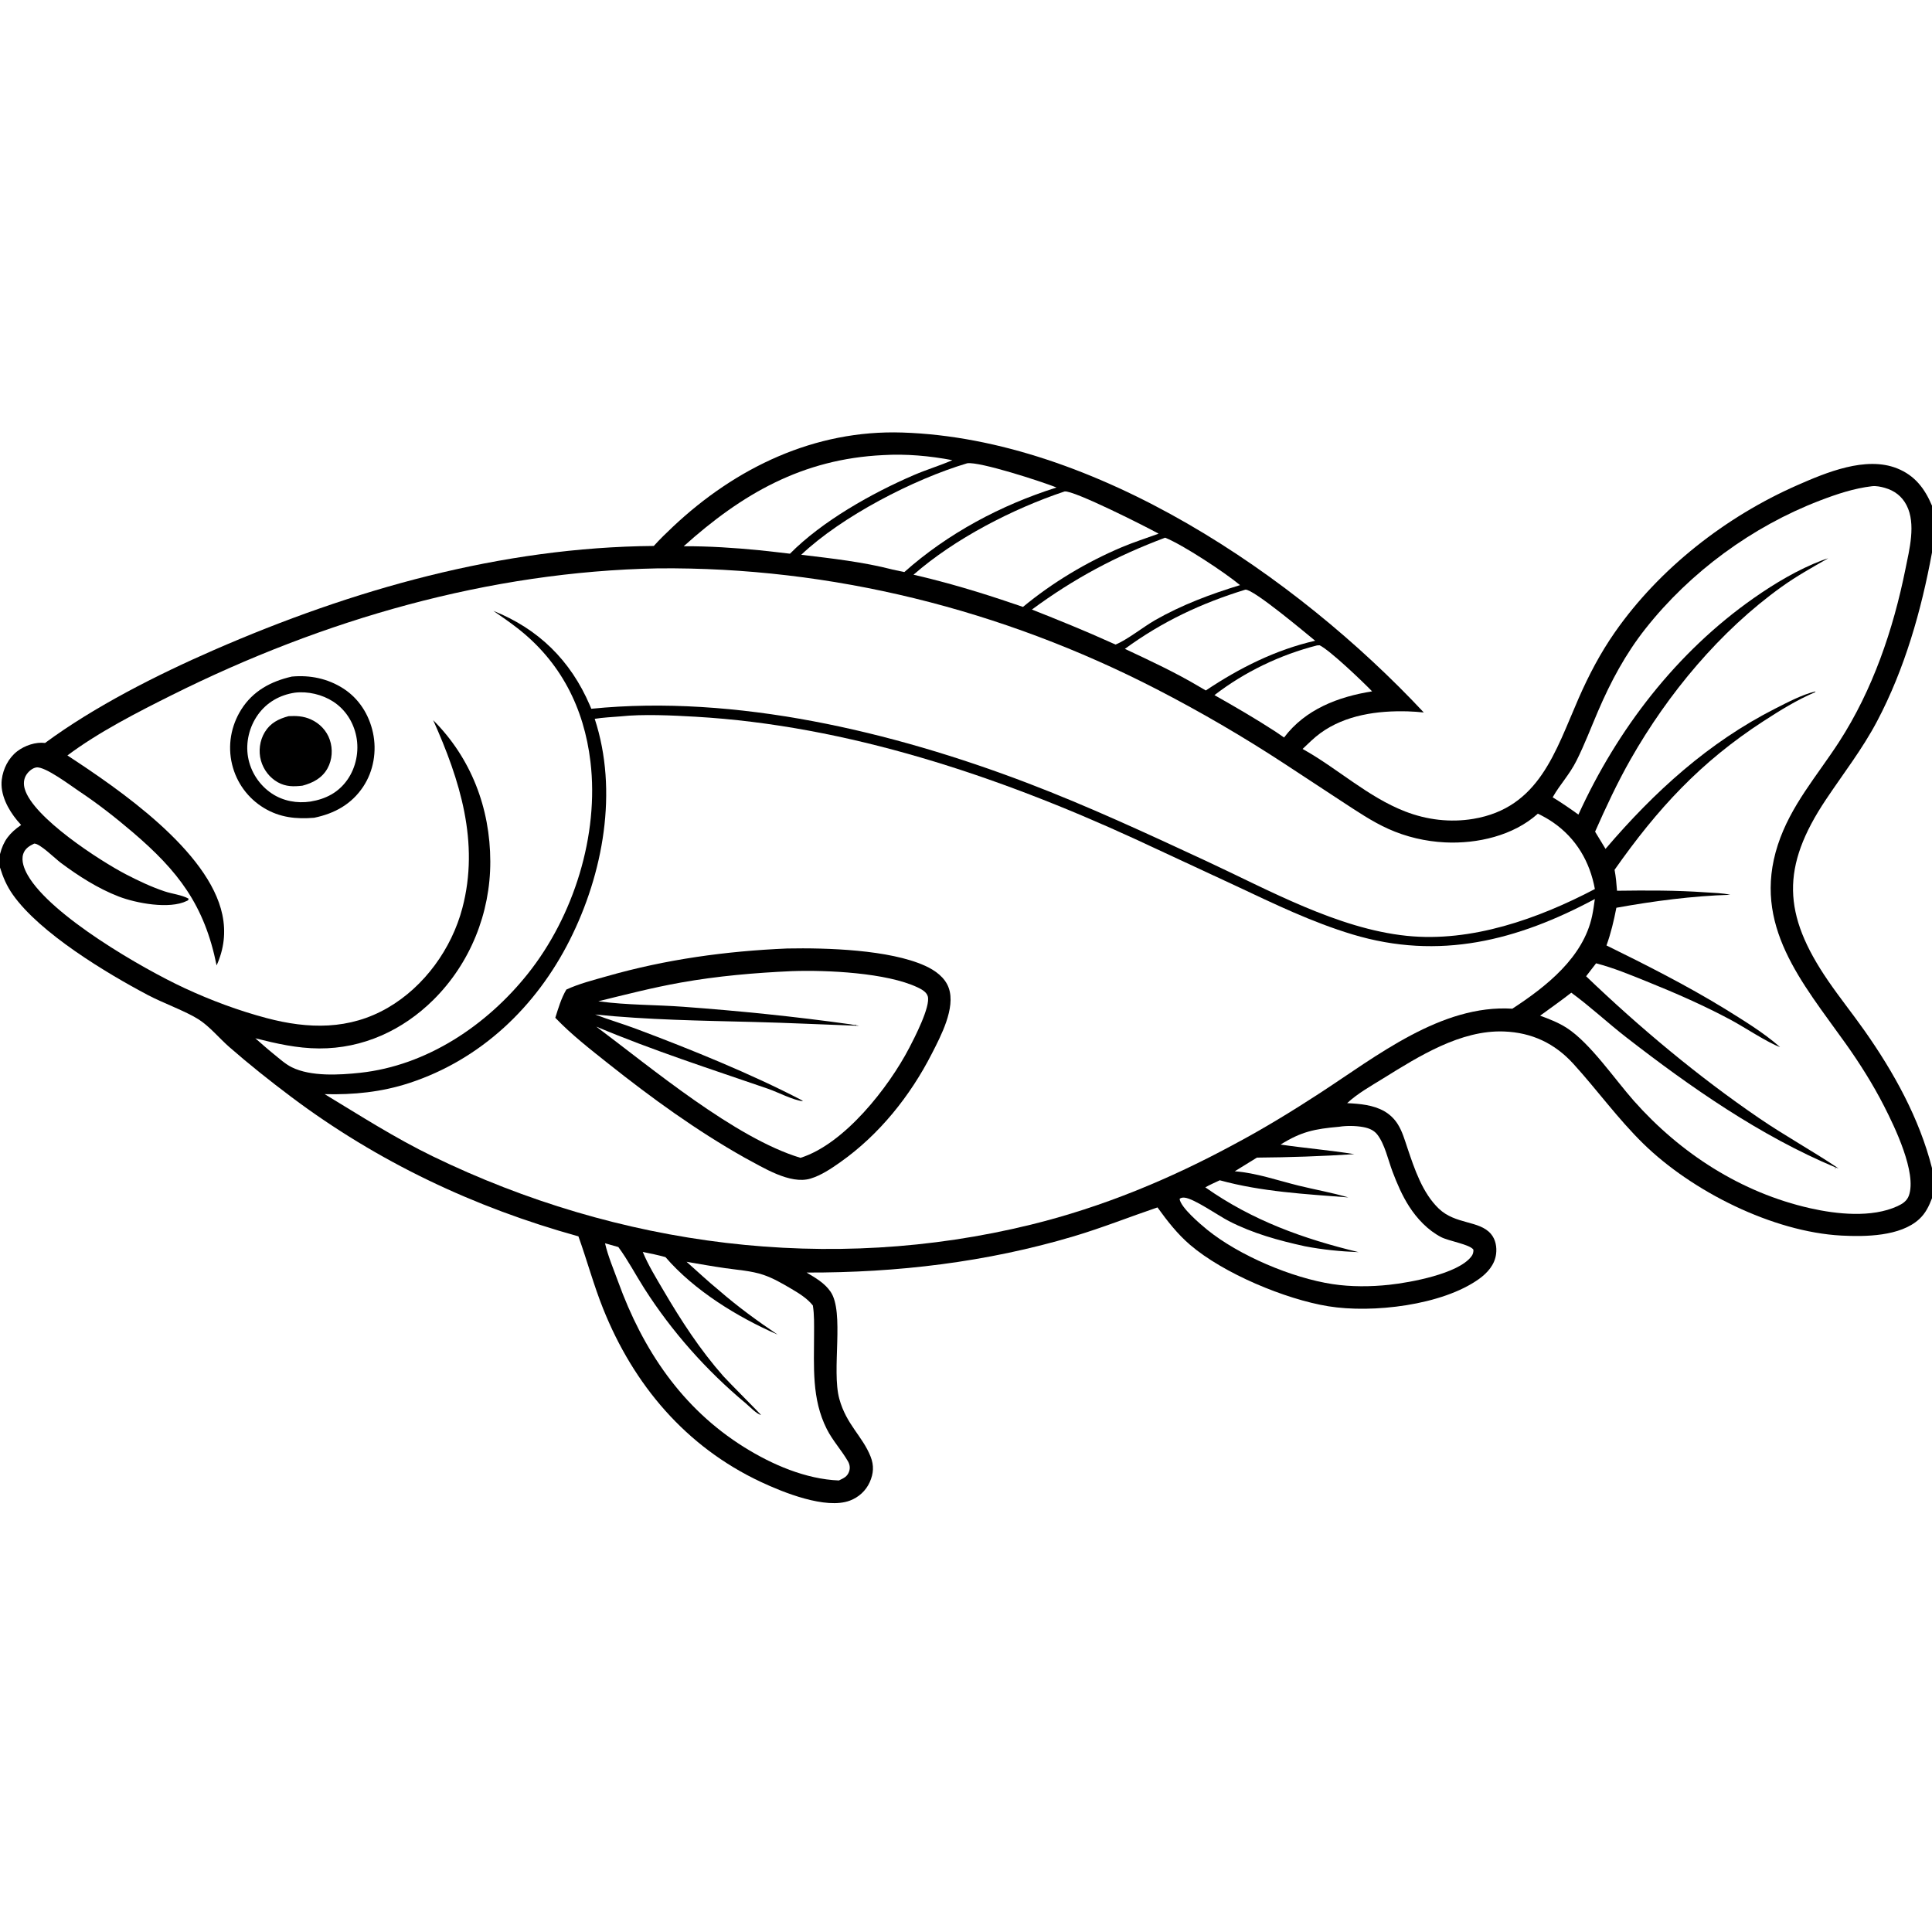 <?xml version="1.0" encoding="utf-8" ?>
<svg xmlns="http://www.w3.org/2000/svg" xmlns:xlink="http://www.w3.org/1999/xlink" width="3072" height="3072">
	<rect width="100%" height="100%" fill="#808080" stroke="none"/>
	<path transform="scale(3 3)" d="M0 0L1024 0L1024 268.033L1024 292.842L1024 619.128L1024 635.07L1024 1024L0 1024L0 459.783L0 452.713L0 0Z"/>
	<path fill="white" transform="scale(3 3)" d="M698.036 342.087L699.438 342.008C705.124 344.865 722.139 361.16 727.246 366.429C709.31 369.297 691.856 375.906 680.575 390.894L676.102 387.816C665.54 380.949 654.657 374.622 643.692 368.427C659.584 356.14 678.566 347.041 698.036 342.087Z"/>
	<path fill="white" transform="scale(3 3)" d="M660.074 312.53C664.301 312.134 692.247 335.696 697.058 339.606C676.124 344.388 656.837 354.088 639.106 365.966L635.823 364.051C623.122 356.482 609.594 350.176 596.211 343.916C615.965 329.452 636.759 319.697 660.074 312.53Z"/>
	<path fill="white" transform="scale(3 3)" d="M617.534 284.985C626.917 288.711 649.346 303.51 657.25 310.128C641.756 314.841 626.196 320.677 612.109 328.752C606.062 332.218 597.183 339.29 591.257 341.623L589.377 340.796C575.389 334.447 561.215 328.725 546.939 323.068C569.397 306.53 591.4 294.808 617.534 284.985Z"/>
	<path fill="white" transform="scale(3 3)" d="M468.052 241.216C480.239 240.473 492.82 241.626 504.78 243.906C498.154 246.797 491.141 248.889 484.472 251.754C462.206 261.32 435.784 276.186 418.7 293.47C413.317 292.801 407.912 292.251 402.52 291.645C389.148 290.337 375.822 289.454 362.385 289.521C393.368 261.674 425.339 243.279 468.052 241.216Z"/>
	<path fill="white" transform="scale(3 3)" d="M512.655 245.54C519.3 244.568 551.992 255.202 559.98 258.385C530.529 267.689 502.457 282.627 479.307 303.205L473.095 301.887C457.39 297.812 440.738 295.975 424.661 294.042C446.236 273.656 484.133 254.023 512.655 245.54Z"/>
	<path fill="white" transform="scale(3 3)" d="M564.255 260.48C569.009 259.736 607.731 279.307 614.085 282.861C607.537 285.251 600.906 287.352 594.477 290.071C575.806 297.969 557.832 308.759 542.21 321.673L537.183 319.983C519.855 314.052 502.037 308.71 484.182 304.607C506.011 285.515 536.795 269.652 564.255 260.48Z"/>
	<path fill="white" transform="scale(3 3)" d="M709.787 597.205C713.666 596.578 718.609 596.65 722.493 597.367C725.375 597.898 728.088 598.927 729.953 601.284C733.942 606.326 735.747 614.842 738.04 620.921C740.443 627.294 743.188 633.692 746.876 639.434C751.076 645.972 756.844 652.051 763.788 655.677C767.871 657.809 779.055 659.539 780.945 662.356C780.965 663.905 780.709 664.837 779.771 666.053C772.759 675.15 747.59 679.745 736.365 680.958C726.541 682.021 716.031 682.09 706.263 680.604C684.68 677.322 656.719 665.452 639.853 651.795C636.366 648.971 625.682 639.926 625.214 635.415C625.357 635.317 625.49 635.201 625.644 635.122C626.392 634.739 627.094 634.708 627.915 634.79C632.87 635.281 645.873 644.392 651.291 647.18C664.023 653.731 677.689 657.493 691.606 660.542C701.054 662.374 710.504 663.276 720.109 663.672C690.642 656.555 663.832 646.914 638.839 629.314C641.287 627.921 643.957 626.785 646.502 625.569C668.713 631.668 691.789 632.877 714.632 634.658C706.035 632.118 696.971 630.542 688.251 628.394C677.381 625.716 665.595 621.601 654.433 620.813L666.194 613.558C683.503 613.429 700.561 612.836 717.838 611.73C704.854 609.629 691.735 608.552 678.719 606.647C689.741 599.768 696.739 598.355 709.787 597.205Z"/>
	<path fill="white" transform="scale(3 3)" d="M320.682 658.975L327.736 660.96C332.798 667.825 336.873 675.657 341.469 682.863C356.114 705.826 374.457 726.449 395.357 743.87C397.274 745.467 401.029 749.467 403.391 749.987C403.18 749.551 385.737 732.07 383.362 729.371C370.922 715.24 361.072 700.036 351.562 683.833C347.683 677.225 343.621 670.642 340.673 663.554C344.725 664.361 348.736 665.185 352.717 666.303C367.992 684.012 390.811 698.04 412.152 707.364C401.358 700.089 390.97 692.514 381.138 683.968C375.216 679.131 369.624 673.835 363.891 668.772C370.72 669.953 377.554 671.166 384.414 672.157C391.074 673.119 398.18 673.54 404.565 675.68C409.697 677.401 414.555 680.238 419.212 682.971C423.399 685.428 427.775 688.089 430.832 691.927C431.629 696.898 431.47 702.029 431.469 707.048C431.468 724.404 430.133 741.414 438.207 757.409C441.328 763.592 445.965 768.542 449.379 774.429C450.373 776.143 450.701 777.954 450.063 779.861C449.117 782.688 447.139 783.467 444.62 784.677C427.031 783.987 409.216 776.264 394.471 767.071C361.399 746.453 340.682 715.348 327.633 679.364C325.207 672.676 322.282 665.913 320.682 658.975Z"/>
	<path fill="white" transform="scale(3 3)" d="M1024 292.842L1024 619.128C1017.34 592.79 1003.74 568.278 988.162 546.179C981.902 537.3 975.086 528.803 968.947 519.844C944.741 484.52 943.97 459.482 967.697 423.918C976.979 410.006 987.032 397.161 994.886 382.284C1009.53 354.555 1018.35 323.575 1024 292.842Z"/>
	<path fill="white" transform="scale(3 3)" d="M992.285 257.691C994.488 257.469 996.897 257.972 999.022 258.581C1004.14 260.049 1008.05 263.015 1010.52 267.797C1015.62 277.668 1011.98 291.399 1009.9 301.724C1003.45 333.694 992.57 365.69 974.767 393.193C963.075 411.257 949.116 426.864 942.301 447.777C928.414 490.394 955.29 520.878 978.198 553.061C985.669 563.556 992.663 574.651 998.533 586.125C1004.27 597.329 1016.03 621.683 1011.75 633.675C1010.72 636.562 1008.35 638.078 1005.66 639.31C992.059 645.548 973.519 643.578 959.411 640.391C922.846 632.131 890.648 611.307 865.982 583.474C855.858 572.05 842.89 552.914 830.507 544.885C826.048 541.994 821.27 540.158 816.301 538.334C821.827 534.281 827.419 530.383 832.812 526.146C842.892 533.498 852.11 542.159 861.983 549.826C895.95 576.205 932.988 602.055 972.792 618.724L972.589 619.861L973.087 618.634C973.522 619.1 973.896 619.169 974.484 619.38L973.968 618.945L973.81 619.161L974.52 619.316C960.765 610.057 946.121 602.045 932.4 592.668C899.935 570.48 869.05 544.645 840.668 517.442L845.96 510.577C855.158 512.967 863.901 516.601 872.699 520.145C887.928 526.28 902.91 532.824 917.395 540.576C924.278 544.26 937.025 552.709 943.469 554.979C934.549 547.139 923.944 540.753 913.899 534.501C893.644 522.143 872.739 511.554 851.467 501.105C853.859 494.511 855.366 487.998 856.71 481.135C876.468 477.568 896.981 474.864 917.06 474.254C912.893 473.3 908.299 473.269 904.037 472.964C888.39 471.843 872.728 471.9 857.054 472.113C856.777 468.365 856.456 464.707 855.754 461.013C878.529 428.612 901.211 403.961 934.636 382.255C943.485 376.509 952.33 371.017 962.067 366.873L962.22 366.464C955.218 368.147 947.654 372.151 941.25 375.389C905.506 393.464 876.77 419.697 850.962 449.924L845.431 440.808C851.207 427.748 857.175 414.923 864.237 402.499C884.047 367.655 911.71 334.349 944.437 310.93C952.238 305.348 960.652 300.65 968.976 295.909C967.909 296.228 966.848 296.566 965.806 296.962C953.007 301.837 940.632 309.208 929.449 317.052C888.546 345.743 857.235 386.51 836.597 431.75C832.119 428.516 827.663 425.465 822.951 422.585C826.844 415.68 831.752 410.791 835.59 403.142C839.855 394.641 843.26 385.643 847.012 376.9C853.76 361.18 861.54 346.636 872.177 333.167C895.887 303.143 928.747 279.055 964.465 265.349C973.535 261.869 982.593 258.837 992.285 257.691Z"/>
	<path fill="white" transform="scale(3 3)" d="M348.722 301.241C440.814 300.38 531.207 323.124 612.945 365.243C636.192 377.222 658.805 390.41 680.688 404.727L711.133 424.714C719.126 429.922 727.058 435.356 735.779 439.294C745.254 443.573 755.572 445.983 765.954 446.489C782.944 447.318 802.187 442.93 815.097 431.257C817.887 432.612 820.575 434.095 823.13 435.859C835.424 444.346 842.646 456.715 845.318 471.206C815.309 486.957 779.93 499.562 745.575 496.006C708.957 492.216 672.357 471.685 639.42 456.393C608.03 441.819 576.753 427.292 544.387 414.955C473.118 387.788 389.851 367.955 313.396 375.66L312.602 373.761C302.446 350.108 285.422 333.309 261.482 323.77C265.775 326.721 270.059 329.681 274.175 332.877C297.094 350.668 309.549 375.115 312.953 403.713C317.578 442.566 304.088 485.589 279.781 516.09C257.976 543.452 226.221 564.8 190.837 568.607C179.921 569.782 164.776 570.679 154.669 565.68C151.201 563.965 148.035 561.05 145.027 558.629C141.708 555.963 138.535 553.107 135.328 550.309C146.532 553.141 157.49 555.64 169.126 555.694C192.317 555.803 213.414 546.104 229.744 529.901C249.195 510.601 259.925 483.997 259.867 456.599C259.808 428.266 249.689 401.798 229.596 381.699C243.772 413.359 254.243 446.499 245.053 481.321C239.373 502.844 224.95 522.861 205.617 534.1C185.229 545.953 163.415 545.478 141.239 539.59C126.375 535.643 111.813 530.212 97.868 523.737C75.495 513.35 26.96 485.314 14.701 463.857C12.874 460.659 11.109 456.317 12.315 452.607C13.238 449.766 15.559 448.341 18.115 447.122C21.049 446.935 29.181 455.039 32.161 457.264C41.596 464.308 51.964 470.951 62.966 475.19C72.102 478.709 89.796 482.063 98.989 477.519C99.94 477.048 99.632 477.345 99.975 476.321C96.285 474.275 91.327 473.806 87.277 472.452C80.296 470.118 73.4 466.859 66.866 463.47C52.965 456.261 17.456 433.257 13.11 418.115C12.386 415.597 12.507 413.004 13.914 410.738C15.012 408.97 17.148 407.055 19.287 406.754C23.899 406.105 37.669 416.534 41.784 419.271C51.745 425.895 61.135 433.238 70.23 440.998C94.355 461.583 108.337 479.572 114.804 511.691C118.72 503.027 119.811 494.096 117.844 484.775C110.701 450.933 63.277 418.427 35.734 400.408C52.029 388.152 73.037 377.407 91.305 368.299C171.287 328.423 259.051 302.952 348.722 301.241Z"/>
	<path transform="scale(3 3)" d="M154.688 358.598C164.356 357.707 173.759 359.651 181.982 364.939C190.27 370.27 195.611 378.778 197.675 388.335C199.777 398.065 198.033 408.645 192.497 416.967C186.292 426.295 177.297 431.197 166.534 433.427C157.003 434.227 148.314 433.313 139.968 428.287C131.387 423.121 125.342 414.831 122.998 405.099C120.589 395.098 122.422 384.687 127.908 376.003C134.113 366.179 143.615 361.124 154.688 358.598Z"/>
	<path fill="white" transform="scale(3 3)" d="M156.269 367.133C163.16 366.283 170.823 368.107 176.602 371.864C183.121 376.103 187.335 382.769 188.851 390.323C190.412 398.099 188.717 406.715 184.155 413.239C179.365 420.087 172.603 423.523 164.565 424.843C157.459 425.91 150.087 424.593 144.067 420.575C137.452 416.16 132.834 409.096 131.467 401.261C130.103 393.442 132.163 385.088 136.81 378.676C141.536 372.153 148.383 368.327 156.269 367.133Z"/>
	<path transform="scale(3 3)" d="M152.962 379.581C157.068 379.344 160.831 379.549 164.668 381.255C169.396 383.357 173.136 387.217 174.808 392.144C176.467 397.03 176.115 402.655 173.618 407.198C170.758 412.403 165.838 414.966 160.311 416.427C155.596 416.961 151.536 417.021 147.231 414.617C142.877 412.186 139.666 407.942 138.317 403.162C136.91 398.172 137.643 392.51 140.332 388.069C143.289 383.184 147.658 381.006 152.962 379.581Z"/>
	<path fill="white" transform="scale(3 3)" d="M328.808 379.706C340.722 378.403 356.486 379.178 368.608 379.877C449.04 384.518 528.77 411.248 601.538 444.662L655.038 469.53C675.262 479.039 695.364 488.787 716.823 495.251C762.931 509.139 804.262 498.486 845.302 476.496C844.889 479.482 844.48 482.489 843.857 485.44C839.196 507.512 819.412 522.988 801.569 534.634C763.949 532.268 729.553 559.855 699.673 579.297C684.897 588.912 669.822 598.151 654.255 606.429C620.092 624.945 584.319 639.774 546.512 649.066C439.713 675.315 327.833 660.728 229.253 612.82C209.296 603.122 191.011 591.375 172.077 579.919C187.399 580.315 202.261 578.826 216.89 574.04C254.887 561.609 284.143 533.613 301.94 498.324C319.733 463.042 327.763 419.238 315.21 380.995C319.678 380.274 324.296 380.081 328.808 379.706Z"/>
	<path transform="scale(3 3)" d="M417.212 502.72C438.13 502.31 471.408 503.327 490.308 511.887C495.602 514.284 500.889 518.013 502.876 523.713C506.567 534.304 498.625 549.192 493.878 558.488C482.429 580.907 466 601.424 445.355 615.998C440.583 619.367 435.27 622.956 429.622 624.667C418.666 627.985 404.207 618.616 394.782 613.66C369.175 599.259 345.389 581.985 322.413 563.735C312.826 556.12 302.786 548.308 294.32 539.446C295.922 534.38 297.454 529.085 300.177 524.491C306.921 521.362 314.471 519.48 321.602 517.441C352.959 508.475 384.676 504.105 417.212 502.72Z"/>
	<path fill="white" transform="scale(3 3)" d="M419.756 514.718C438.281 514.072 469.894 515.557 486.301 523.313C488.346 524.28 491.026 525.686 491.732 528.027C493.348 533.39 484.586 550.272 481.947 555.339C470.978 576.397 447.557 606.37 424.272 613.677C389.612 603.232 345.288 566.019 316.025 544.123C345.85 556.678 376.51 566.553 407.07 577.07C412.312 578.874 420.502 583.213 425.625 583.664L424.778 583.039C397.776 569.003 365.961 556.113 337.399 545.394C330.129 542.666 322.672 540.482 315.423 537.711C343.489 540.558 371.3 540.958 399.462 541.662C418.097 542.127 436.715 543.061 455.344 543.707L453.736 543.359L454.21 543.679L453.729 543.144C453.152 543.485 451.409 542.995 450.746 542.902C421.336 538.774 391.748 535.787 362.132 533.606C347.553 532.532 332.409 532.743 317.957 530.798L317.123 530.682C331.653 527.125 346.009 523.427 360.76 520.793C380.199 517.322 400.046 515.602 419.756 514.718Z"/>
	<path fill="white" transform="scale(3 3)" d="M0 0L1024 0L1024 268.033C1020.16 258.932 1014.89 251.983 1005.48 248.237C988.892 241.634 967.902 250.442 952.582 257.175C914.785 273.787 879.583 301.201 855.892 335.151C848.2 346.175 842.064 357.884 836.678 370.184C824.346 398.344 815.807 428.181 780.861 434.018C768.675 436.053 756.229 434.552 744.739 430.08C724.872 422.348 708.996 407.327 690.6 397.071L690.401 396.957C693.434 394.086 696.454 391.036 699.834 388.578C713.132 378.91 730.159 376.582 746.183 377.036C749.014 377.117 751.822 377.337 754.639 377.623C686.892 305.163 580.359 232.558 478.282 229.252C431.779 227.746 389.975 247.81 356.635 279.211C353.164 282.48 349.716 285.819 346.526 289.366C265.664 290.048 186.911 312.433 113.26 344.575C83.392 357.61 50.12 374.43 23.884 393.786C18.913 393.149 13.082 395.159 9.143 398.184C4.503 401.749 1.642 407.442 0.94 413.198C-0.015 421.029 4.258 429.015 9.121 434.885C9.79 435.692 10.48 436.475 11.191 437.246C5.122 441.495 1.857 445.445 0 452.713L0 0Z"/>
	<path fill="white" transform="scale(3 3)" d="M0 459.783C1.633 465.057 3.586 469.605 6.772 474.139C21.135 494.578 56.513 515.841 78.372 527.396C86.338 531.606 98.721 536.072 105.37 540.367C111.286 544.189 116.241 550.326 121.566 554.977C132.109 564.183 143.103 572.929 154.296 581.334C200.182 615.789 251.347 640.012 306.58 655.296C311.148 668.044 314.642 681.074 319.687 693.674C335.822 733.978 363.468 766.764 403.201 785.424C415.06 790.994 437.67 800.157 450.455 795.355C455.085 793.616 458.888 790.181 460.936 785.66C463.031 781.032 463.313 776.748 461.421 771.991C457.096 761.114 448.617 755.13 444.853 741.425C440.648 726.114 447.676 695.473 440.206 684.616C437.015 679.979 432.226 677.304 427.519 674.48C475.554 674.619 523.066 668.989 569.194 655.238C584.221 650.758 598.677 644.98 613.493 639.954C618.69 647.132 623.996 653.996 630.768 659.797C648.516 675.002 681.242 688.625 704.003 692.344C727.356 696.16 764.481 691.857 783.961 677.834C788.399 674.639 792.178 670.384 792.942 664.778C793.453 661.023 792.713 656.907 790.2 653.973C784.019 646.753 771.449 649.124 762.536 640.543C753.905 632.233 749.708 619.552 745.969 608.472C744.517 604.168 743.272 599.691 740.83 595.817C739.056 593.002 736.643 590.668 733.76 589.006C727.84 585.593 720.692 585.026 714.012 584.689C719.595 579.493 726.82 575.488 733.279 571.48C752.046 559.834 774.229 545.854 797.1 546.706C811.924 547.258 824.03 552.971 833.973 563.903C846.606 577.794 857.488 592.954 870.966 606.15C896.81 631.456 939.585 652.921 975.945 654.876C988.569 655.554 1007.21 655.347 1017.19 646.188C1020.61 643.052 1022.38 639.301 1024 635.07L1024 1024L0 1024L0 459.783Z"/>
</svg>
